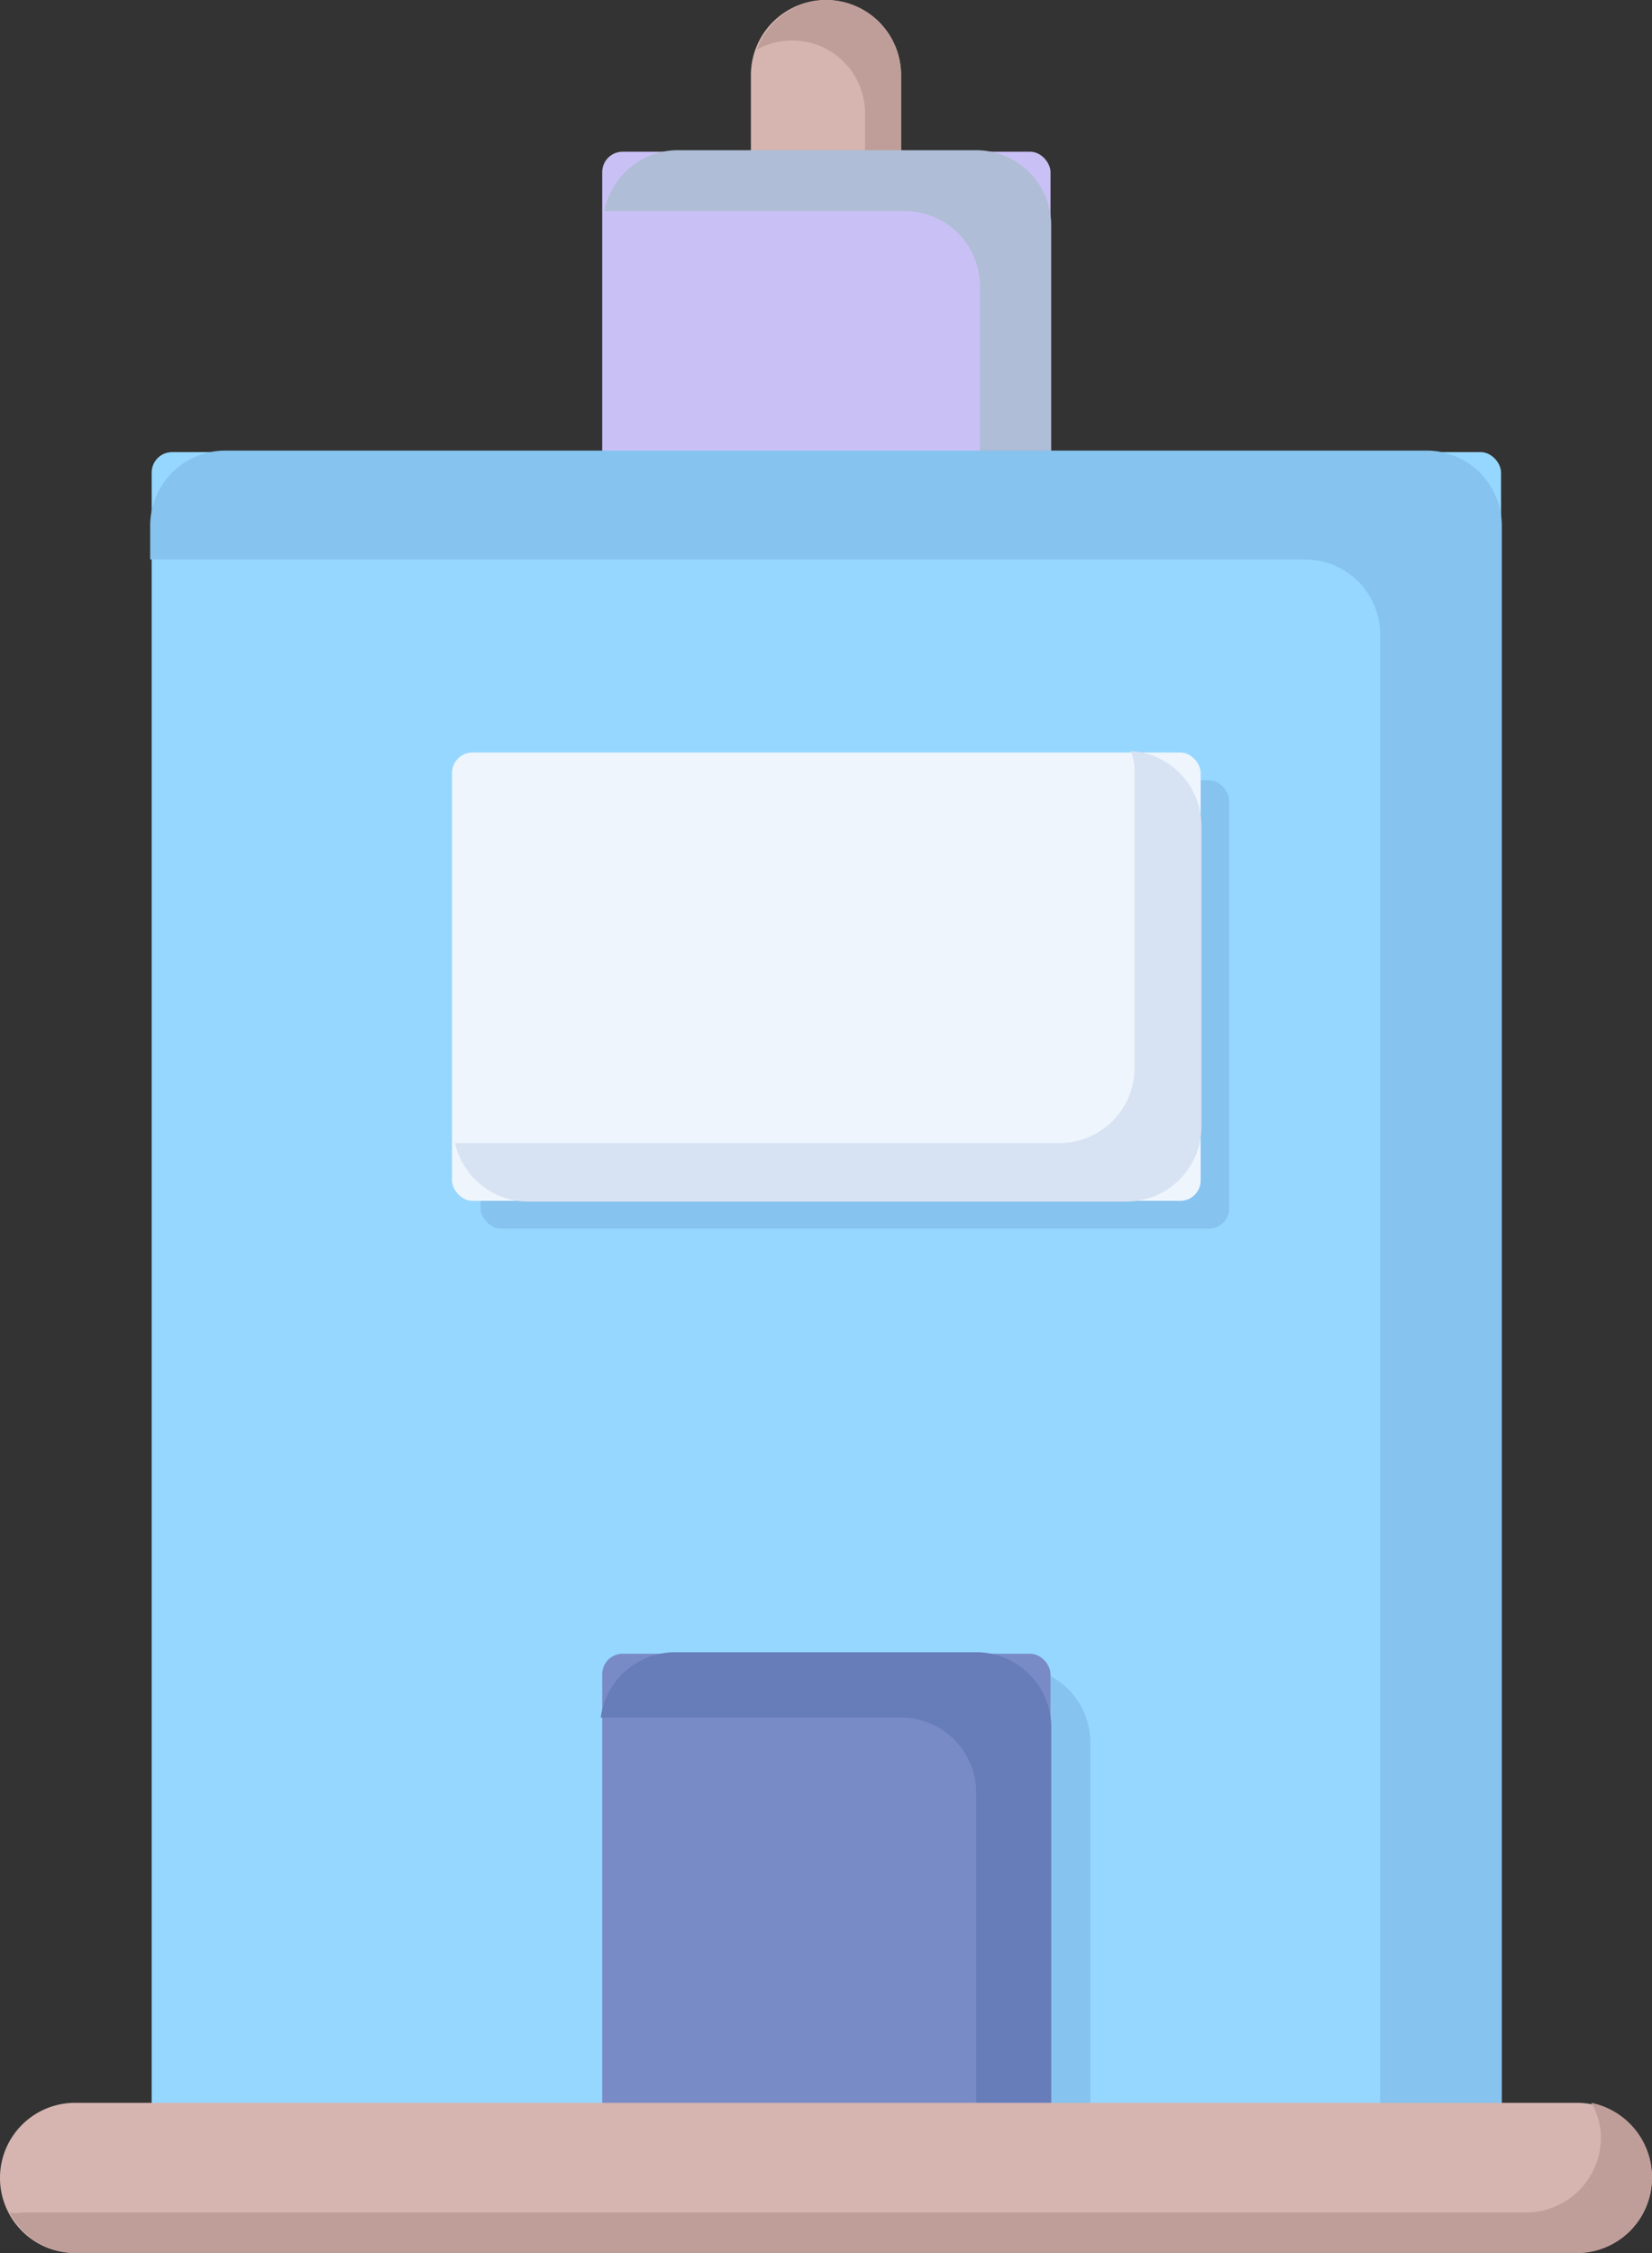 <svg id="hotel" xmlns="http://www.w3.org/2000/svg" width="79.322" height="108.165" viewBox="0 0 79.322 108.165">
  <rect x="0" y="0" width="79.322" height="108.165" fill="#333333" stroke="none"/>
  <path id="Path_1781" data-name="Path 1781" d="M18.605,15.422A3.605,3.605,0,0,1,15,11.816V4.605a3.605,3.605,0,1,1,7.211,0v7.211A3.606,3.606,0,0,1,18.605,15.422Z" transform="translate(21.055 -1)" fill="#d6b5b0"/>
  <path id="Path_1782" data-name="Path 1782" d="M18.4,1A3.606,3.606,0,0,0,15.08,3.38a3.5,3.5,0,0,1,5.192,3.173v7.211a3.137,3.137,0,0,1-.216,1.154A3.606,3.606,0,0,0,22,11.816V4.605A3.605,3.605,0,0,0,18.4,1Z" transform="translate(21.263 -1)" fill="#bf9e99"/>
  <rect id="Rectangle_52" data-name="Rectangle 52" width="21.525" height="21.525" rx="0.98" transform="translate(28.916 7.283)" fill="#c9c1f5"/>
  <path id="Path_1783" data-name="Path 1783" d="M30.9,3H16.475A3.605,3.605,0,0,0,13.05,5.92H27.472a3.606,3.606,0,0,1,3.605,3.605V23.948a3.1,3.1,0,0,1-.18.685h0A3.606,3.606,0,0,0,34.5,21.027V6.605A3.606,3.606,0,0,0,30.9,3Z" transform="translate(15.974 4.211)" fill="#afbdd6"/>
  <rect id="Rectangle_53" data-name="Rectangle 53" width="64.791" height="86.424" rx="0.98" transform="translate(7.283 21.705)" fill="#96d7ff"/>
  <path id="Path_1784" data-name="Path 1784" d="M31.547,23.2H17.125a3.606,3.606,0,0,0-3.606,3.606V48.438a3.605,3.605,0,0,0,1.731,2.884H33.567a3.605,3.605,0,0,0,1.586-2.884V26.806A3.606,3.606,0,0,0,31.547,23.2Z" transform="translate(17.199 56.842)" fill="#86c3ef"/>
  <rect id="Rectangle_54" data-name="Rectangle 54" width="35.947" height="21.525" rx="0.98" transform="translate(23.075 37.461)" fill="#86c3ef"/>
  <path id="Path_1785" data-name="Path 1785" d="M68.293,7H10.605A3.605,3.605,0,0,0,7,10.605v1.622H62.453a3.605,3.605,0,0,1,3.606,3.605v77.7h2.235A3.605,3.605,0,0,0,71.9,89.926V10.605A3.605,3.605,0,0,0,68.293,7Z" transform="translate(0.211 14.633)" fill="#86c3ef"/>
  <rect id="Rectangle_55" data-name="Rectangle 55" width="35.947" height="21.525" rx="0.98" transform="translate(21.705 36.127)" fill="#eef5fd"/>
  <path id="Path_1786" data-name="Path 1786" d="M43.509,11a2.848,2.848,0,0,1,.18.793V26.215a3.606,3.606,0,0,1-3.606,3.606H11.06a3.605,3.605,0,0,0,3.389,2.812H43.293A3.606,3.606,0,0,0,46.9,29.027V14.605A3.606,3.606,0,0,0,43.509,11Z" transform="translate(10.789 25.055)" fill="#d7e2f2"/>
  <rect id="Rectangle_56" data-name="Rectangle 56" width="21.525" height="28.736" rx="0.98" transform="translate(28.916 79.393)" fill="#798bc6"/>
  <path id="Path_1787" data-name="Path 1787" d="M31.027,23H16.605A3.606,3.606,0,0,0,13,26.137H27.422a3.606,3.606,0,0,1,3.606,3.605V51.375a1.3,1.3,0,0,1,0,.361h0a3.606,3.606,0,0,0,3.606-3.605V26.606A3.606,3.606,0,0,0,31.027,23Z" transform="translate(15.844 56.321)" fill="#667dba"/>
  <path id="Path_1788" data-name="Path 1788" d="M80.715,36.211H8.605a3.605,3.605,0,1,1,0-7.211h72.11a3.605,3.605,0,1,1,0,7.211Z" transform="translate(-5 71.954)" fill="#d6b5b0"/>
  <path id="Path_1789" data-name="Path 1789" d="M81.062,29a3.281,3.281,0,0,1,.469,1.659,3.605,3.605,0,0,1-3.605,3.606H5.743a1.911,1.911,0,0,1-.613,0,3.605,3.605,0,0,0,3.137,1.947h72.11A3.642,3.642,0,0,0,81.062,29Z" transform="translate(-4.661 71.954)" fill="#bf9e99"/>
</svg>
